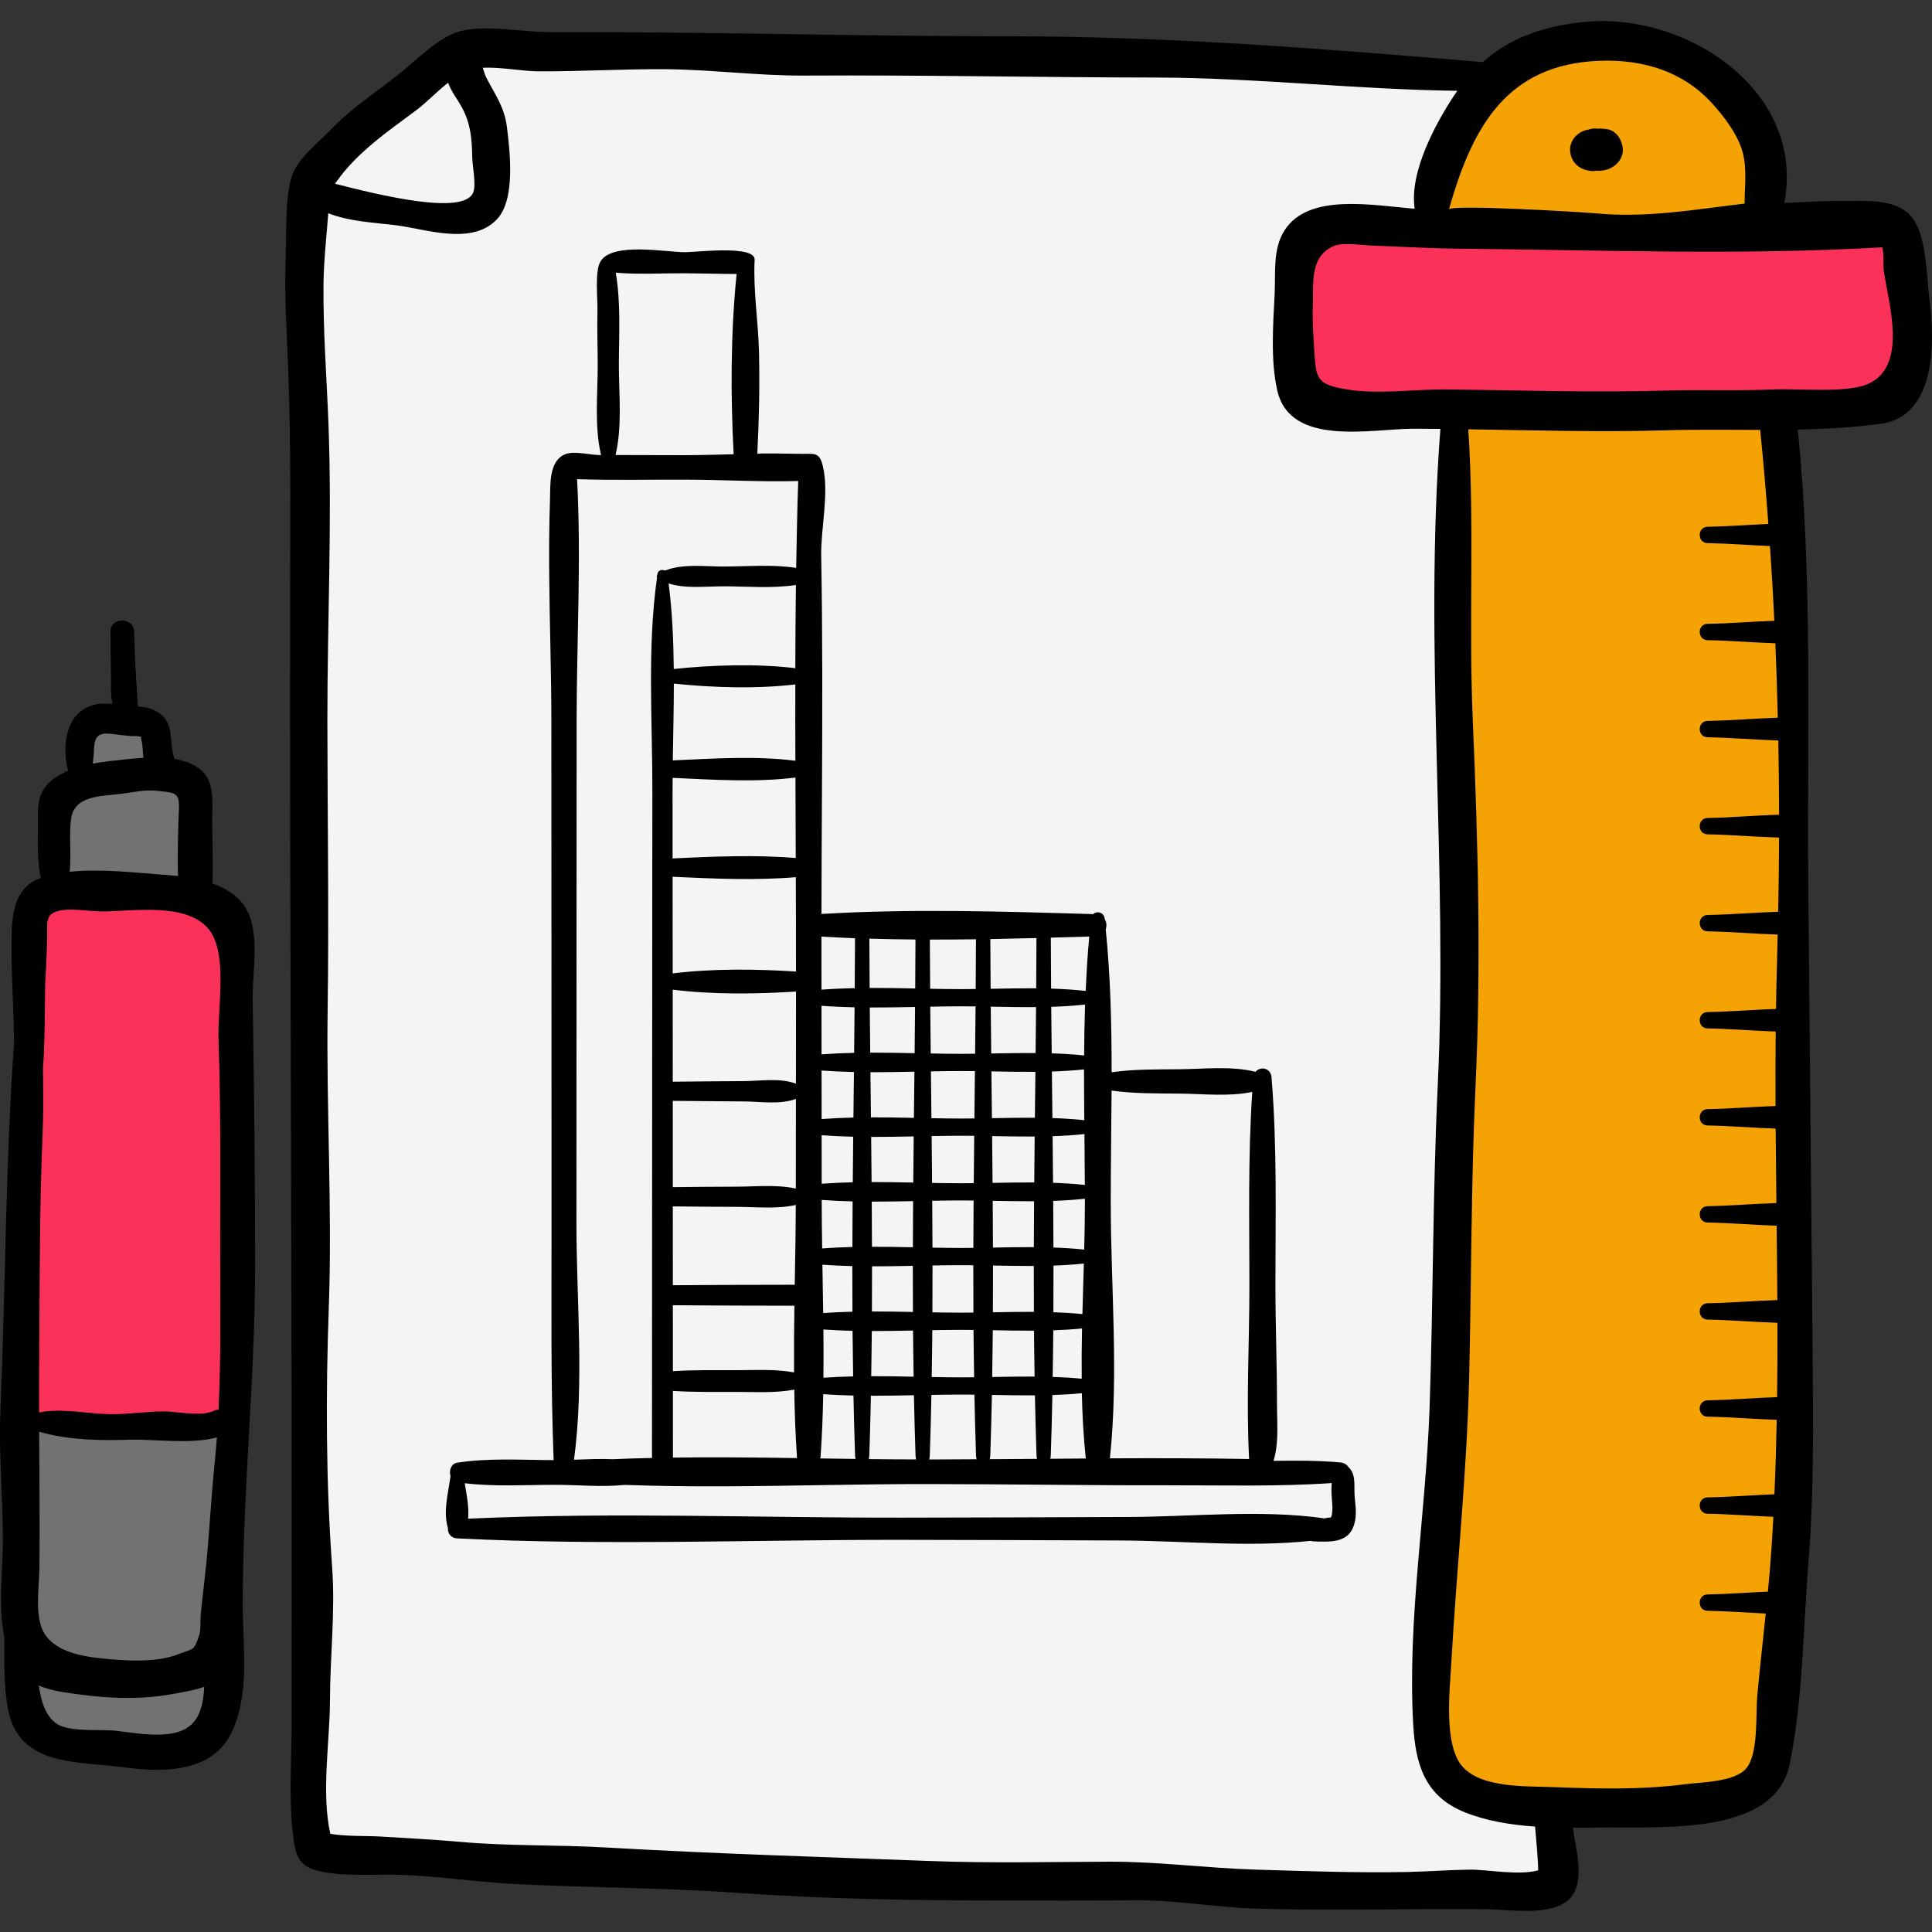 <?xml version="1.0"?>
<svg xmlns="http://www.w3.org/2000/svg" xmlns:xlink="http://www.w3.org/1999/xlink" version="1.1" id="Capa_1" x="0px" y="0px" viewBox="0 0 511.998 511.998" style="enable-background:new 0 0 511.998 511.998;" xml:space="preserve" width="512px" height="512px" class=""><rect x="0" y="0" width="511.998" height="511.998" fill="#333333" stroke="none"/><g><path style="fill:#FC315A" d="M8.179,242.97c0.978,12.789-1.072,25.557-1.416,38.387c-0.468,17.478-0.383,35.046-0.801,52.555  c-0.368,15.423-1.773,30.207-0.291,45.6c0.975,10.134,0.645,20.333,0.643,30.51c-0.002,13.289-2.22,26.596-0.182,39.816  c0.636,4.126,1.461,9.495,5.673,11.612c6.293,3.164,16.479,1.727,23.175,1.455c6.474-0.264,13.921,0.709,20.157-1.725  c5.82-2.272,5.163-8.752,5.222-13.913c0.278-24.139,1.69-48.212,2.909-72.317c1.131-22.364,0.212-44.679,0.446-67.091  c0.184-17.675,0.86-35.006-0.011-52.586c-0.223-4.497,0.188-10.401-2.59-14.165c-3.167-4.291-9.081-4.203-13.907-4.494  c-9.212-0.556-18.483-1.096-27.654-0.707c-1.513,0.064-4.205-0.584-5.627,0.01C10.497,237.346,12.023,239.651,8.179,242.97z" data-original="#B2B2B2" class="active-path" data-old_color="#B2B2B2"/><g>
	<path style="fill:#727272;" d="M17.415,209.208c1.042-2.043,2.725-2.829,3.819-4.896c1.527-2.886-0.744-4.761-0.336-7.416   c0.441-2.871,4.956-5.796,7.412-6.895c3.175-1.421,7.367-1.328,10.566,0.491c3.256,1.852,2.938,3.895,2.573,7.393   c-0.257,2.469-1.466,6.379,1.019,8.054c3.697,2.492,7.769-1.167,9.098,4.479c1.115,4.739,0.072,10.677,0.322,15.576   c0.084,1.648,1.286,6.989,0.204,8.412c-1.991,2.619-10.424,1.81-13.495,1.856c-5.338,0.08-15.721,3.022-20.658,0.108   c-3.859-2.278-3.566-7.369-3.099-11.212c0.569-4.69,0.611-10.863,2.26-15.231C17.194,209.67,17.301,209.431,17.415,209.208z" data-original="#727272" class=""/>
	<path style="fill:#727272;" d="M4.823,376.8c0,12.269-0.654,24.335-1.138,36.524c-0.475,11.968-2.159,25.858,0.848,37.556   c3.039,11.823,15.883,12.166,26.243,13.154c6.537,0.623,14.571,1.664,20.772-0.763c8.852-3.465,7.321-10.778,6.974-18.83   c-0.635-14.7,0.183-29.496,0.707-44.182c0.267-7.492,2.923-16.765,0.701-24.155c-4.38,0.46-8.704,1.974-13.273,2.195   c-6.117,0.296-12.889-0.247-18.946-1.025C24.483,376.86,2.739,372.66,4.823,376.8z" data-original="#727272" class=""/>
</g><path style="fill:#F4F4F4;" d="M83.88,181.877c-0.177,2.864-0.529,5.687-1.184,8.418c-2.054,8.569,0.447,16.951,0.314,25.66  c-0.23,15.041-1.294,30.062-1.796,45.095c-0.361,10.797-1.021,21.581-1.431,32.376c-0.335,8.818,1.344,17.289,1.091,26.248  c-0.632,22.395-1.675,44.78-1.864,67.185c-0.174,20.587,1.416,40.945,2.227,61.44c0.331,8.349,1.692,16.591,1.873,24.975  c0.095,4.414-0.506,11.274,3.029,14.335c2.097,1.816,6.02,2.337,8.615,2.536c6.609,0.508,13.142,0.725,19.787,0.725  c11.831,0,24.009-0.154,35.675,1.222c8.365,0.986,16.494-0.419,24.852-0.131c11.413,0.393,22.787,2.238,34.216,2.279  c12.618,0.045,24.939,1.44,37.486,2.502c4.447,0.376,8.882,0.618,13.31,1.194c3.582,0.466,7.289,1.903,10.927,1.68  c2.602-0.16,4.901-1.39,7.522-1.533c8.731-0.474,18.327,1.765,27.054,2.518c17.636,1.522,35.326,2.611,53.034,2.572  c13.654-0.03,27.121,0.642,40.787-0.393c4.518-0.342,10.749,0.572,13.95-3.502c2.456-3.125,1.908-8.877,1.907-12.566  c-0.001-3.071,0.858-7.448-2.636-8.542c-1.327-0.415-3.457,0.778-4.913,0.788c-2.594,0.018-5.363-0.958-7.873-1.581  c-7.813-1.942-12.727-2.174-16.125-9.944c-5.1-11.666-3.26-23.736-2.824-36.161c1.159-33.05,4.169-65.86,4.901-98.957  c0.347-15.71,0.69-31.511-0.154-47.218c-0.396-7.381-1.046-14.748-1.428-22.131c-0.519-10.031,0.364-19.925,1.366-29.778  c1.074-10.558-0.219-21.165-0.523-31.727c-0.32-11.114-1.106-22.159-1.106-33.301c0-17.114,3.33-36.777-1.045-53.528  c-1.559-5.972-4.735-7.762-10.607-7.553c-7.541,0.268-14.547,0.063-22.093-0.513c-7.344-0.561-9.608-1.955-9.451-9.889  c0.237-11.952,4.137-23.316,6.251-34.937c1.992-10.95,17.648-1.173,24.767-1.419c8.211-0.283,9.47-9.117,9.481-15.492  c0.016-9.65,6.663-16.106,9.741-24.709c-2.757-1.519-6.664-1.233-9.716-1.65c-5.245-0.716-10.379-1.212-15.634-1.77  c-16.17-1.717-33.275-2.104-49.542-2.246c-17.803-0.156-35.193-2.911-52.943-3.348c-22.166-0.546-44.199,1.106-66.346,1.11  c-21.284,0.004-42.53,0.42-63.829,0.373c-8.439-0.019-13.42,0.647-19.754,6.216c-6.395,5.623-12.601,11.523-19.136,16.96  c-3.007,2.502-7.486,5.123-9.579,8.492c-3.884,6.251-2.161,17.858-2.539,24.977c-0.855,16.102,2.875,32.195,2.173,48.39  c-0.667,15.382-0.29,30.847-0.29,46.25C83.854,169.733,84.249,175.893,83.88,181.877z" data-original="#F4F4F4" class=""/><path style="fill:#FC315A" d="M444.278,61.654c-12.976,0.187-25.958,0.128-38.935,0.47c-17.628,0.464-35.225-0.736-52.828-0.036  c-5.714,0.227-9.613,3.623-8.997,9.444c0.5,4.72,0.373,8.695,0.098,13.565c-0.323,5.715-1.855,18.985,4.493,22.233  c4.795,2.453,14.343,0.611,19.396,0.32c11.608-0.669,23.009,0.434,34.595,1.014c21.594,1.082,42.919,0.602,64.511-0.176  c7.95-0.286,15.831-0.702,23.759-1.312c3.769-0.29,5.752,0.104,8.373-2.727c6.751-7.293,7.754-21.052,6.457-30.272  c-1.337-9.504-8.593-12.812-17.336-13.434c-4.947-0.352-9.423,0.603-14.321,0.85c-5.764,0.291-11.527-0.377-17.292-0.199  C452.261,61.516,448.27,61.597,444.278,61.654z" data-original="#FFDC0F" class="" data-old_color="#F5A205"/><g>
	<path style="fill:#F5A205" d="M417.868,11.099c-20.449-1.114-35.907,24.138-39.597,41.889c-1.041,5.008-0.878,6.335,4.164,7.237   c6.888,1.233,14.225,1.703,21.217,1.959c17.855,0.656,36.666-0.283,54.165-4.012c4.231-0.902,8.518-0.819,10.283-4.83   c2.159-4.905,0.4-10.955-1.954-15.37C456.179,19.273,440.227,8.384,417.868,11.099z" data-original="#71D182" class="" data-old_color="#FC315A"/>
	<path style="fill:#F5A205" d="M385.436,110.632c0.556,16.151,0.811,32.371,1.48,48.545c0.783,18.902-1.207,37.698,0.056,56.585   c1.288,19.247-0.789,38.542-0.791,57.79c-0.002,11.244-0.677,22.473-0.741,33.711c-0.049,8.689,0.104,17.498,0.004,26.252   c-0.148,12.92-1.038,25.825-1.583,38.724c-0.815,19.305-2.917,38.515-4.028,57.783c-0.636,11.029-5.164,38.449,7.655,44.838   c6.787,3.382,14.878,3.046,22.182,3.882c9.521,1.091,18.363,1.303,27.965,1.319c12.532,0.021,25.69-2.276,31.686-14.551   c3.675-7.525,3.415-17.235,3.999-25.368c0.938-13.058,1.126-26.139,2.06-39.207c1.497-20.939,1.017-41.506,1.015-62.429   c-0.001-9.216,1.948-19.609,0.028-28.645c-1.865-8.775-1.771-16.885-1.537-25.924c0.564-21.791,1.513-43.608,0.405-65.398   c-0.677-13.305-0.758-26.642-1.215-39.977c-0.709-20.704-3.939-41.389-5.145-62.096c-0.135-2.319,0.532-3.548-1.452-4.904   c-1.523-1.041-4.144-0.468-5.868-0.548c-3.804-0.176-7.569-0.718-11.386-0.763c-9.415-0.111-18.824-0.357-28.231-0.364   c-8.313-0.006-16.332,0.321-24.611-0.014C393.304,109.708,388.465,110.99,385.436,110.632z" data-original="#71D182" class="" data-old_color="#FC315A"/>
</g><path d="M64.684,239.976c-1.945-2.797-4.989-4.621-8.385-5.83c0.199-5.433-0.019-10.901-0.07-16.327  c-0.035-3.737,0.655-8.985-1.673-12.306c-1.767-2.521-4.845-3.775-8.275-4.389c-1.599-4.117,0.1-8.955-3.852-11.986  c-1.757-1.348-3.732-1.775-5.879-1.915c-0.41-6.538-0.9-13.146-0.989-19.732c-0.055-4.053-6.34-4.066-6.304,0  c0.035,3.934,0.101,7.867,0.176,11.801c0.041,2.171-0.187,4.572,0.296,6.717c0.007,0.179,0.031,0.352,0.046,0.527  c-0.682-0.053-1.362-0.087-2.037-0.079c-9.741,0.102-11.704,9.974-9.704,17.794c-2.428,1.021-4.596,2.408-6.122,4.43  c-2.389,3.164-1.769,7.315-1.847,11.073c-0.089,4.274-0.142,8.742,0.729,12.963c-0.222,0.083-0.456,0.155-0.672,0.244  c-6.621,2.744-7.013,9.938-7.074,16.502c-0.084,8.964,0.615,17.853,0.678,26.774c-2.29,32.512-2.266,65.137-3.612,97.77  c-0.475,11.526,0.685,22.929,0.653,34.428c-0.022,8.068-1.309,17.136,0.364,25.298c0.021,6.365-0.195,13.357,1.053,19.525  c3.048,15.062,18.536,13.4,31.03,15.132c10.41,1.444,23.441,1.23,28.343-9.653c4.655-10.334,2.811-21.859,2.78-32.8  c-0.087-30.129,3.259-60.173,3.278-90.373c0.017-23.653-0.29-47.206-0.658-70.848C66.84,257.345,69.212,246.487,64.684,239.976z   M24.964,197.902c0.225-3.707,2.29-3.753,5.64-3.287c1.489,0.207,2.952,0.357,4.45,0.474c0.796-0.075,1.583-0.015,2.361,0.166  c0.002,0.161,0.008,0.364,0.017,0.626c0.489,1.782,0.342,3.365,0.569,4.954c-1.983,0.106-3.821,0.297-5.314,0.46  c-2.423,0.265-5.256,0.541-8.091,1.065C24.778,200.891,24.873,199.4,24.964,197.902z M18.808,217.209  c0.76-6.431,7.804-6.176,13.248-6.829c3.379-0.406,6.194-1.19,9.673-0.789c4.063,0.469,5.843,0.206,5.698,4.278  c-0.215,6.025-0.438,12.203-0.25,18.297c-1.337-0.157-2.636-0.27-3.845-0.354c-7.011-0.486-16.627-1.663-24.868-0.786  C18.935,226.492,18.265,221.804,18.808,217.209z M49.462,457.98c-4.923,3.016-13.512,1.268-18.607,0.698  c-4.054-0.453-12.261,0.388-15.659-1.761c-3.104-1.963-4.312-6.038-4.911-10.237c1.927,0.834,4.093,1.376,6.47,1.75  c9.681,1.523,19.141,2.28,28.82,0.529c2.806-0.508,5.824-0.985,8.555-1.938C53.889,451.311,53.07,455.769,49.462,457.98z   M56.851,388.064c-0.913,8.877-1.32,17.763-2.223,26.648c-0.444,4.362-1.003,8.721-1.432,13.084  c-0.155,1.581,0.081,4.078-0.407,5.556c-1.423,4.316-1.506,3.436-5.328,4.962c-6.078,2.426-14.375,1.818-20.774,1.153  c-6.315-0.656-14.05-2.366-15.901-8.841c-1.368-4.787-0.376-10.516-0.33-15.44c0.11-11.931-0.016-23.855-0.074-35.783  c7.483,2.245,16.292,2.393,23.668,2.142c6.776-0.23,16.403,1.299,23.426-0.617C57.301,383.31,57.095,385.688,56.851,388.064z   M57.907,275.293c0.651,18.618,0.422,37.399,0.44,56.054c0.013,14.071,0.247,28.172-0.43,42.228c-0.462,0.022-0.942,0.13-1.432,0.36  c-3.342,1.57-9.467,0.092-13.12,0.1c-4.839,0.01-9.568,0.818-14.393,0.731c-5.935-0.107-12.664-1.66-18.616-0.454  c-0.012-4.455-0.008-8.911,0.03-13.368c0.17-20.096,0.028-40.395,0.911-60.486c0.254-5.781,0.16-11.553,0.097-17.326  c0.066-1.189,0.164-2.374,0.218-3.565c0.281-6.28,0.267-12.58,0.36-18.874c0.304-5.393,0.584-10.792,0.535-16.182  c0.205-0.993,0.523-1.811,1.061-2.238c2.783-2.204,9.674-0.724,13.16-0.725c8.409-0.001,22.294-2.474,28.379,4.464  C60.538,252.207,57.618,267.029,57.907,275.293z" data-original="#000000" class="" style="fill:#000000"/><path d="M421.596,45.307c0.502,0.057,1.003,0.012,1.502-0.059c0.973,0.063,1.974-0.05,2.925-0.365  c2.227-0.736,4.153-2.824,4.042-5.309c-0.1-2.239-1.615-4.919-4.042-5.309c-1.076-0.173-1.778-0.228-2.606-0.168  c-0.856-0.127-1.747-0.031-2.55,0.272c-2.597,0.36-4.896,2.74-4.775,5.433C416.238,43.062,418.52,44.961,421.596,45.307z" data-original="#000000" class="" style="fill:#000000"/><path d="M357.457,388.877c-0.029-0.031-0.072-0.041-0.103-0.069c-0.41-0.644-1.088-1.151-2.113-1.244  c-5.87-0.535-11.825-0.519-17.769-0.423c0.144-0.445,0.278-0.895,0.386-1.357c1.008-4.307,0.551-9.267,0.555-13.295  c0.012-10.556-0.412-21.107-0.415-31.663c-0.006-18.399,0.485-37.011-1.035-55.358c-0.206-2.49-3-2.947-4.234-1.434  c-6.385-1.579-13.47-0.742-19.985-0.676c-6.053,0.061-12.158-0.046-18.15,0.802c-0.001-12.691-0.296-25.38-1.566-37.882  c0.308-0.868,0.222-1.877-0.25-2.667c-0.003-0.027-0.005-0.053-0.008-0.08c-0.203-1.792-2.061-2.214-3.059-1.278  c-23.717-0.704-48.146-1.46-72.014-0.044c0.029-21.077,0.243-42.154,0.212-63.232c-0.016-10.539-0.091-21.079-0.281-31.617  c-0.133-7.381,2.15-16.623,0.443-23.793c-0.954-4.007-2.228-3.198-6.557-3.305c-0.913-0.023-10.812-0.188-10.822,0.001  c0.465-8.967,0.653-17.951,0.449-26.929c-0.186-8.189-1.574-16.366-1.154-24.479c0.204-3.958-15.167-2.041-18.371-2.021  c-5.013,0.031-19.475-2.805-22.519,2.519c-1.527,2.673-0.673,9.964-0.762,13.155c-0.132,4.745,0.067,9.493,0.07,14.238  c0.005,7.723-0.93,16.235,0.89,23.86c-2.681,0.032-6.86-1.164-9.336-0.289c-4.641,1.642-4.072,8.414-4.204,12.223  c-0.234,6.692-0.264,13.388-0.206,20.083c0.109,12.773,0.558,25.542,0.568,38.316c0.017,22.184,0.02,44.367,0.028,66.551  c0.007,22.184,0.015,44.368,0.023,66.551c0.007,21.072-0.247,41.915,0.55,62.906c-8.495-0.027-17.151-0.618-25.555,0.678  c-1.637,0.253-2.221,2.125-1.771,3.556c-0.593,4.527-2.02,9.315-0.688,13.749c-0.097,1.299,0.694,2.665,2.428,2.753  c39.175,1.977,78.795,0.329,118.02,0.387c19.299,0.028,38.598,0.093,57.896,0.172c16.348,0.067,33.911,1.861,50.328,0.09  c0.235,0.09,0.495,0.146,0.781,0.155c4.902,0.159,9.732,0.402,10.918-5.296c0.549-2.636-0.016-4.852-0.123-7.463  C358.849,393.2,359.291,390.833,357.457,388.877z M294.36,318.98c-0.009-9.915,0.168-19.936,0.218-29.97  c5.996,0.851,12.107,0.743,18.165,0.804c6.221,0.063,12.969,0.852,19.124-0.452c-1.16,17.084-0.758,34.365-0.763,51.463  c-0.005,15.112-0.878,30.629-0.076,45.828c-12.29-0.225-24.594-0.241-36.898-0.179C296.492,364.468,294.381,341.076,294.36,318.98z   M287.745,386.517c-3.138,0.021-6.276,0.048-9.413,0.072c0.055-0.259,0.12-0.507,0.13-0.819c0.185-5.348,0.32-10.707,0.429-16.071  c2.615-0.082,5.221-0.232,7.809-0.49C286.827,375.041,287.132,380.827,287.745,386.517z M287.51,318.98  c-0.004,4.017-0.087,8.087-0.189,12.174c-2.699-0.286-5.418-0.46-8.15-0.551c-0.013-4.118-0.031-8.236-0.062-12.356  c2.813-0.093,5.615-0.275,8.396-0.576C287.506,318.107,287.511,318.545,287.51,318.98z M217.759,318.05v-0.057  c2.721,0.201,5.452,0.33,8.194,0.391c-0.03,4.028-0.047,8.054-0.061,12.08c-2.679,0.061-5.349,0.187-8.011,0.381  C217.816,326.57,217.763,322.301,217.759,318.05z M263.141,330.62c-0.013-4.131-0.031-8.262-0.062-12.394  c3.648,0.068,7.308,0.132,10.962,0.117c-0.03,4.055-0.048,8.109-0.061,12.161C270.367,330.491,266.747,330.553,263.141,330.62z   M254.655,330.72c-2.506-0.002-5.022-0.04-7.543-0.086c-0.014-4.139-0.031-8.28-0.062-12.42c2.542-0.046,5.08-0.085,7.605-0.086  c1.116-0.001,2.237,0.012,3.358,0.024c-0.031,4.183-0.049,8.364-0.063,12.545C256.85,330.708,255.749,330.721,254.655,330.72z   M231.081,330.406c-0.013-3.987-0.03-7.975-0.059-11.964c3.652,0.003,7.309-0.058,10.961-0.132  c-0.031,4.076-0.048,8.152-0.061,12.227C238.309,330.463,234.693,330.404,231.081,330.406z M263.04,313.474  c-0.036-4.133-0.074-8.266-0.119-12.398c3.753,0.069,7.52,0.137,11.279,0.118c-0.044,4.054-0.081,8.109-0.117,12.164  C270.402,313.341,266.713,313.406,263.04,313.474z M258.052,313.548c-1.134,0.012-2.269,0.025-3.397,0.024  c-2.539-0.002-5.09-0.041-7.645-0.087c-0.035-4.139-0.074-8.278-0.119-12.415c2.595-0.048,5.186-0.087,7.764-0.09  c1.169-0.001,2.343,0.012,3.518,0.025C258.127,305.185,258.088,309.366,258.052,313.548z M242.023,313.39  c-3.681-0.074-7.365-0.136-11.045-0.133c-0.035-3.988-0.072-7.976-0.115-11.963c3.757,0.005,7.52-0.06,11.278-0.135  C242.097,305.235,242.059,309.313,242.023,313.39z M230.807,296.108c-0.045-3.988-0.09-7.977-0.135-11.962  c3.884,0.008,7.775-0.061,11.659-0.14c-0.046,4.078-0.092,8.158-0.138,12.239C238.4,296.169,234.601,296.103,230.807,296.108z   M225.994,313.314c-2.756,0.061-5.503,0.19-8.24,0.392l-0.013-12.862c2.779,0.205,5.57,0.335,8.369,0.395  C226.067,305.263,226.029,309.288,225.994,313.314z M225.876,335.53c-0.005,4.029,0.011,8.056,0.031,12.082  c-2.593,0.058-5.179,0.177-7.756,0.36c-0.06-4.275-0.133-8.549-0.206-12.816C220.58,335.346,223.223,335.471,225.876,335.53z   M231.097,335.589c3.601,0.002,7.207-0.057,10.809-0.13c-0.005,4.077,0.011,8.152,0.031,12.225  c-3.623-0.073-7.249-0.133-10.871-0.131C231.086,343.567,231.101,339.58,231.097,335.589z M247.127,335.361  c2.516-0.045,5.028-0.083,7.528-0.085c1.09-0.001,2.185,0.012,3.281,0.023c-0.005,4.184,0.01,8.365,0.032,12.546  c-1.106,0.012-2.213,0.025-3.313,0.024c-2.511-0.002-5.033-0.04-7.559-0.086C247.116,343.643,247.132,339.504,247.127,335.361z   M263.157,335.376c3.597,0.067,7.205,0.13,10.808,0.116c-0.005,4.056,0.011,8.109,0.032,12.161  c-3.625-0.014-7.255,0.049-10.872,0.116C263.146,343.639,263.162,339.509,263.157,335.376z M279.187,335.393  c2.694-0.091,5.377-0.261,8.042-0.541c-0.127,4.447-0.262,8.918-0.38,13.396c-2.549-0.257-5.116-0.411-7.694-0.497  C279.176,343.633,279.192,339.514,279.187,335.393z M279.069,313.451c-0.036-4.116-0.074-8.232-0.118-12.346  c2.826-0.09,5.64-0.269,8.434-0.568c0.047,4.51,0.086,9.006,0.106,13.489C284.703,313.725,281.893,313.544,279.069,313.451z   M278.899,296.297c-0.046-4.112-0.093-8.225-0.139-12.334c2.854-0.088,5.695-0.263,8.517-0.561c-0.006,4.489,0.03,8.977,0.073,13.46  C284.552,296.564,281.732,296.387,278.899,296.297z M274.254,296.211c-3.796-0.02-7.598,0.048-11.384,0.118  c-0.046-4.136-0.094-8.271-0.14-12.404c3.88,0.072,7.774,0.142,11.661,0.12C274.345,288.098,274.299,292.154,274.254,296.211z   M258.222,296.399c-1.191,0.014-2.383,0.026-3.567,0.025c-2.596-0.002-5.203-0.042-7.815-0.09  c-0.046-4.138-0.093-8.275-0.139-12.409c2.659-0.049,5.313-0.091,7.955-0.093c1.232-0.001,2.47,0.012,3.708,0.027  C258.316,288.036,258.269,292.217,258.222,296.399z M254.655,279.276c-2.659-0.002-5.329-0.044-8.003-0.094  c-0.045-4.137-0.088-8.272-0.123-12.403c2.717-0.051,5.429-0.094,8.127-0.096c1.29-0.001,2.584,0.012,3.881,0.027  c-0.036,4.176-0.08,8.356-0.124,12.538C257.156,279.264,255.902,279.277,254.655,279.276z M242.382,279.101  c-3.919-0.08-7.845-0.15-11.763-0.142c-0.043-3.989-0.084-7.977-0.119-11.961c3.999,0.01,8.005-0.062,12.004-0.144  C242.469,270.934,242.426,275.017,242.382,279.101z M226.165,296.164c-2.819,0.06-5.629,0.189-8.429,0.396l-0.013-12.865  c2.848,0.211,5.708,0.34,8.578,0.399C226.256,288.115,226.21,292.139,226.165,296.164z M218.21,352.324  c2.565,0.18,5.14,0.298,7.723,0.355c0.033,4.029,0.093,8.054,0.159,12.077c-2.635,0.057-5.262,0.174-7.881,0.358  C218.252,360.856,218.254,356.592,218.21,352.324z M231.039,352.738c3.639,0.002,7.283-0.058,10.923-0.131  c0.033,4.081,0.093,8.156,0.161,12.23c-3.745-0.076-7.496-0.14-11.24-0.135C230.947,360.715,231.007,356.729,231.039,352.738z   M247.072,352.51c2.535-0.046,5.065-0.084,7.583-0.086c1.108-0.001,2.222,0.012,3.335,0.024c0.033,4.185,0.095,8.365,0.164,12.543  c-1.169,0.013-2.337,0.026-3.499,0.025c-2.573-0.002-5.157-0.042-7.746-0.089C246.977,360.791,247.039,356.653,247.072,352.51z   M263.102,352.523c3.633,0.068,7.28,0.131,10.92,0.116c0.033,4.058,0.093,8.111,0.16,12.163c-3.749-0.018-7.503,0.048-11.243,0.117  C263.007,360.79,263.068,356.659,263.102,352.523z M279.131,352.543c2.552-0.085,5.094-0.235,7.619-0.487  c-0.097,4.449-0.125,8.891-0.087,13.318c-2.549-0.253-5.117-0.399-7.695-0.482C279.037,360.778,279.098,356.663,279.131,352.543z   M287.305,279.708c-2.846-0.301-5.714-0.478-8.595-0.566c-0.044-4.109-0.087-8.218-0.123-12.322c3.006-0.088,5.997-0.277,8.966-0.6  C287.4,270.709,287.334,275.207,287.305,279.708z M274.442,279.064c-3.921-0.023-7.85,0.048-11.761,0.12  c-0.044-4.139-0.088-8.277-0.124-12.41c3.994,0.073,8.004,0.147,12.006,0.121C274.528,270.948,274.486,275.005,274.442,279.064z   M262.524,262.038c-0.033-4.395-0.063-8.788-0.075-13.174c4.085-0.072,8.159-0.17,12.225-0.276  c-0.012,4.437-0.043,8.883-0.076,13.329C270.573,261.89,266.539,261.965,262.524,262.038z M258.568,262.1  c-1.308,0.016-2.614,0.029-3.913,0.028c-2.71-0.002-5.433-0.045-8.16-0.097c-0.032-4.349-0.062-8.696-0.074-13.036  c4.075,0.006,8.15-0.024,12.222-0.08C258.63,253.304,258.6,257.701,258.568,262.1z M242.538,261.956  c-4.023-0.082-8.053-0.156-12.075-0.145c-0.032-4.358-0.062-8.716-0.074-13.065c4.068,0.122,8.142,0.202,12.223,0.232  C242.6,253.298,242.57,257.626,242.538,261.956z M226.353,279.012c-2.888,0.059-5.767,0.188-8.635,0.401l-0.013-12.868  c2.911,0.216,5.834,0.345,8.768,0.403C226.439,270.966,226.397,274.989,226.353,279.012z M217.465,385.942  c0.382-5.468,0.592-10.963,0.698-16.473c2.661,0.188,5.332,0.306,8.012,0.363c0.108,5.32,0.242,10.634,0.426,15.939  c0.011,0.327,0.077,0.589,0.137,0.858c-3.121-0.042-6.24-0.083-9.367-0.132C217.412,386.318,217.451,386.139,217.465,385.942z   M230.373,385.77c0.182-5.286,0.316-10.582,0.424-15.883c3.8,0.005,7.605-0.06,11.405-0.137c0.108,5.347,0.244,10.689,0.428,16.021  c0.013,0.378,0.082,0.691,0.158,0.991c-4.179-0.009-8.364-0.034-12.56-0.084C230.294,386.396,230.361,386.116,230.373,385.77z   M246.402,385.77c0.185-5.361,0.322-10.732,0.43-16.108c2.615-0.048,5.225-0.089,7.822-0.09c1.187-0.001,2.38,0.012,3.573,0.025  c0.109,5.398,0.246,10.791,0.432,16.173c0.013,0.361,0.08,0.656,0.151,0.947c-4.191,0.024-8.382,0.056-12.569,0.061  C246.321,386.474,246.389,386.154,246.402,385.77z M262.432,385.77c0.185-5.359,0.322-10.729,0.43-16.103  c3.793,0.07,7.6,0.138,11.4,0.118c0.108,5.335,0.243,10.665,0.427,15.984c0.011,0.322,0.076,0.58,0.135,0.846  c-4.181,0.034-8.361,0.056-12.54,0.084C262.352,386.414,262.42,386.124,262.432,385.77z M287.718,262.608  c-3.032-0.336-6.09-0.529-9.164-0.619c-0.033-4.504-0.065-9.008-0.077-13.502c3.406-0.095,6.805-0.194,10.186-0.294  C288.216,252.975,287.931,257.786,287.718,262.608z M217.69,248.206c2.957,0.176,5.923,0.317,8.894,0.43  c-0.012,4.403-0.043,8.814-0.075,13.226c-2.946,0.057-5.883,0.188-8.808,0.405l-0.013-12.497  C217.688,249.248,217.69,248.727,217.69,248.206z M164.007,96.746c0.006-8.186,0.556-16.428-0.829-24.48  c6.118,0.52,12.449,0.114,18.438,0.151c4.51,0.028,9.057,0.184,13.596,0.189c-1.606,15.719-1.606,32.151-0.792,47.778  c-4.315,0.108-8.605,0.226-12.804,0.241c-6.121,0.023-12.306-0.058-18.495-0.04C164.935,112.965,164.001,104.462,164.007,96.746z   M152.76,324.042c0.008-22.184,0.015-44.367,0.023-66.551c0.008-22.183,0.011-44.367,0.028-66.551  c0.016-21.15,1.249-42.766,0.121-63.953c9.571,0.323,19.208,0.084,28.684,0.12c10.092,0.037,19.855,0.629,29.919,0.366  c-0.259,7.674-0.419,15.35-0.541,23.026c-6.261-0.97-12.833-0.382-19.147-0.363c-5.094,0.015-10.836-0.828-15.62,1.071  c-0.738-0.35-1.846-0.088-1.982,0.815c-0.014,0.089-0.02,0.179-0.033,0.268c-0.174,0.232-0.211,0.529-0.096,0.789  c-2.639,18.607-1.193,38.259-1.231,57.002c-0.039,19.232-0.031,38.465-0.046,57.697c-0.032,39.53-0.057,79.06-0.057,118.591  c-3.469,0.078-6.934,0.185-10.392,0.331c-3.411-0.133-6.881,0.011-10.276,0.135C154.859,366.424,152.753,344.479,152.76,324.042z   M210.788,201.604c-10.522-1.341-21.855-0.567-32.488-0.093c0.096-6.737,0.266-13.547,0.275-20.351  c10.392,1.083,21.857,1.43,32.026,0.231c0.062-0.007,0.103-0.036,0.162-0.047c-0.004,3.42-0.016,6.839-0.008,10.259  C210.761,194.939,210.777,198.269,210.788,201.604z M210.765,177.106c-0.06-0.011-0.102-0.041-0.165-0.048  c-10.176-1.2-21.643-0.853-32.046,0.233c-0.072-7.629-0.4-15.226-1.363-22.665c4.581,1.45,9.897,0.739,14.655,0.753  c6.291,0.018,12.838,0.603,19.078-0.353C210.828,162.385,210.786,169.745,210.765,177.106z M178.257,206.143  c10.655,0.475,22.009,1.252,32.546-0.093c0.026,7.111,0.049,14.221,0.074,21.331c-10.672-0.888-21.916-0.392-32.63,0.109  c-0.005-5.803-0.003-11.607-0.014-17.41C178.231,208.776,178.248,207.457,178.257,206.143z M210.894,232.462  c0.012,3.408,0.027,6.816,0.035,10.223c0.013,4.926,0.012,9.852,0.015,14.779c-10.558-0.666-22.057-0.819-32.674,0.5  c-0.007-8.537-0.014-17.074-0.02-25.61C188.967,232.856,200.218,233.352,210.894,232.462z M210.95,262.772  c0,0.844,0.003,1.687,0.002,2.531c-0.008,7.291-0.015,14.582-0.023,21.873c-4.334-1.592-9.334-0.69-13.979-0.669  c-6.221,0.027-12.441,0.091-18.662,0.157c-0.004-6.295-0.004-12.59-0.009-18.884c-0.001-1.835-0.003-3.67-0.004-5.506  C188.898,263.593,200.393,263.438,210.95,262.772z M196.951,291.886c4.644,0.02,9.642,0.921,13.975-0.668  c-0.008,7.542-0.016,15.083-0.023,22.624l-0.001,1.143c-5.05-1.122-10.556-0.519-15.7-0.507c-5.634,0.013-11.266,0.065-16.9,0.126  c-0.005-7.625-0.005-15.25-0.011-22.874C184.511,291.795,190.73,291.858,196.951,291.886z M195.201,319.831  c5.176,0.012,10.623,0.622,15.688-0.504c-0.021,7.019-0.152,14.077-0.274,21.145c-10.767,0.001-21.533,0.051-32.301,0.129  c-0.004-6.965-0.006-13.93-0.01-20.895C183.937,319.767,189.568,319.818,195.201,319.831z M210.527,346.026  c-0.09,5.895-0.134,11.793-0.095,17.68c-5.026-0.932-10.182-0.604-15.288-0.594c-5.606,0.012-11.224-0.102-16.819,0.264  c-0.003-5.826-0.005-11.652-0.008-17.478C189.054,345.975,199.789,346.025,210.527,346.026z M195.144,368.866  c5.131,0.011,10.296,0.343,15.345-0.604c0.097,5.913,0.292,11.813,0.702,17.68c-0.011,0.164,0.004,0.31,0.014,0.461  c-10.958-0.163-21.93-0.277-32.868-0.13c0-5.89-0.005-11.78-0.008-17.669C183.921,368.968,189.54,368.854,195.144,368.866z   M352.953,401.502c-0.125,0.271-0.204,0.47-0.259,0.627c-0.043,0.016-0.067,0.023-0.114,0.042c-0.461-0.029-0.993,0.063-1.546,0.221  c-16.747-2.404-34.894-0.449-51.759-0.38c-20.041,0.083-40.082,0.152-60.123,0.181c-38.255,0.057-76.881-1.484-115.107,0.272  c0.294-3.086-0.37-6.281-0.889-9.397c7.883,0.947,15.956,0.434,23.886,0.422c5.937-0.009,12.402,0.66,18.49,0.023  c8.812,0.317,17.631,0.404,26.447,0.371c17.982-0.069,35.96-0.616,53.943-0.596c21.184,0.023,42.367,0.372,63.552,0.328  c14.421-0.029,29.062,0.393,43.451-0.59c-0.209,2.095,0.056,4.374,0.171,6.176C353.148,400.015,353.009,400.707,352.953,401.502z" data-original="#000000" class="" style="fill:#000000"/><path d="M511.34,79.467c-0.768-5.855-0.713-15.489-3.919-20.816c-3.588-5.957-11.781-5.398-17.799-5.419  c-5.614-0.02-11.185,0.279-16.756,0.546c5.651-29.627-25.9-50.772-53.308-47.932c-10.6,1.098-19.422,4.22-26.63,10.618  c-41.968-3.559-83.513-6.846-125.729-6.85C226.72,9.61,186.361,8.391,145.971,8.513c-7.171,0.022-15.976-1.824-22.935-0.505  c-6.38,1.209-12.402,7.751-17.362,11.663c-6.216,4.903-12.622,9.063-18.139,14.814c-2.978,3.103-8.378,7.366-9.942,11.534  c-2.194,5.851-1.611,15.555-1.869,21.882c-0.406,9.929,0.262,19.746,0.642,29.653c0.831,21.696,0.53,43.136,0.51,64.827  c-0.073,81.132,0.429,162.215,0.419,243.306c-0.002,17.159-0.01,34.222-0.014,51.387c-0.003,9.776-0.824,19.991,0.426,29.698  c0.626,4.86,1.366,7.718,6.526,9.012c6.643,1.665,15.611,0.797,22.466,1.078c9.925,0.408,19.896,1.903,29.854,2.421  c19.454,1.013,38.95,0.941,58.401,2.315c23.549,1.663,47.409,2.053,71.048,2.059c11.706,0.003,23.413,0.03,35.118-0.06  c10.537-0.081,20.949,1.858,31.485,2.186c20.507,0.638,40.763-0.024,61.227,0.168c5.988,0.056,17.276,2.042,22.107-2.733  c4.278-4.228,1.698-13.216,0.863-18.843c3.373,0.006,6.69-0.054,9.862-0.092c14.473-0.171,43.752,1.905,47.581-16.635  c3.556-17.218,3.588-35.87,4.992-53.381c1.478-18.441,1.301-36.962,1.129-55.445c-0.385-41.381-0.771-82.762-1.157-124.143  c-0.374-40.151,1.238-80.865-2.779-120.843c7.438-0.152,14.829-0.55,22.052-1.55C513.026,110.27,512.814,90.714,511.34,79.467z   M421.59,16.245c11.911-0.951,23.601,1.899,31.893,10.888c3.393,3.678,7.107,8.544,8.367,13.327c1.162,4.412,0.47,9.005,0.49,13.496  c-13.074,1.526-25.852,3.878-39.421,2.583c-3.412-0.326-38.551-2.424-38.948-1.034C389.667,35.561,397.955,18.131,421.59,16.245z   M89.276,48.019c5.319-7.615,13.738-13.379,21.064-18.826c2.259-1.679,5.324-4.799,8.411-7.283c0.036,0.101,0.066,0.183,0.079,0.217  c0.843,2.251,2.291,4.024,3.451,6.102c2.49,4.461,2.771,8.599,2.874,13.581c0.047,2.272,1.073,7.062,0.255,9.175  c-2.432,6.282-25.224,0.626-36.633-2.291C88.913,48.522,89.069,48.316,89.276,48.019z M389.373,495.47  c-5.5,0.076-10.966,0.517-16.482,0.625c-13.411,0.263-26.837-0.226-40.286-0.636c-13.006-0.397-25.681-2.146-38.733-2.096  c-15.694,0.06-31.467,0.422-47.149-0.17c-28.698-1.083-57.29-1.922-85.965-3.583c-13.012-0.754-26.015-0.342-39.047-1.516  c-6.984-0.629-13.869-0.947-20.835-1.392c-3.501-0.224-9.145,0.007-13.33-0.718c-2.453-10.815-0.124-24.582-0.102-35.255  c0.025-11.746,1.433-23.625,0.578-35.38c-1.648-22.671-1.706-46.024-0.888-68.75c0.948-26.314-0.682-52.661-0.307-78.997  c0.363-25.487-0.045-51.021-0.069-76.481c-0.025-26.209,1.271-52.566,0.292-78.711c-0.464-12.392-1.455-24.814-1.317-37.207  c0.07-6.314,0.798-12.434,1.261-18.696c5.628,2.234,12.4,2.493,17.989,3.194c7.799,0.979,20.066,5.466,26.727-1.598  c4.965-5.265,3.412-18.062,2.656-24.249c-0.665-5.439-2.929-8.36-5.341-12.995c-0.499-0.958-0.808-1.933-1.062-2.901  c4.7-0.221,10.617,0.916,14.437,0.942c11.342,0.076,22.639-0.644,34.011-0.556c12.307,0.096,24.472,1.756,36.788,1.684  c30.924-0.18,61.838,0.479,92.747,0.521c26.8,0.036,53.476,3.178,80.269,3.518c-0.245,0.349-0.496,0.684-0.736,1.045  c-4.674,7.039-12.094,20.314-10.572,30.198c-11.287-0.892-28.036-4.227-34.461,5.688c-3.212,4.957-2.377,11.33-2.651,16.894  c-0.396,8.064-1.12,17.535,0.678,25.527c3.416,15.179,24.974,10.177,36.299,10.198c2.316,0.004,4.631,0.024,6.946,0.047  c-4.447,57.941,2.05,116.018-0.704,174.062c-1.35,28.456-1.18,56.949-2.166,85.432c-0.962,27.787-5.893,55.923-4.34,83.73  c0.588,10.539,2.98,19.077,13.674,23.382c5.726,2.305,12.135,3.339,18.633,3.787c0.277,3.715,0.75,7.755,0.815,11.606  C402.285,497.096,394.175,495.404,389.373,495.47z M471.237,241.63c-6.25,0.185-12.534,0.754-18.7,0.851  c-2.788,0.044-2.793,4.29,0,4.334c6.12,0.096,12.356,0.657,18.56,0.846c-0.059,2.431-0.096,4.868-0.169,7.295  c-0.125,4.141-0.206,8.28-0.271,12.418c-6.059,0.202-12.145,0.735-18.12,0.829c-2.788,0.044-2.793,4.29,0,4.334  c5.949,0.093,12.007,0.622,18.039,0.826c-0.066,6.581-0.073,13.16-0.045,19.738c-6.017,0.205-12.06,0.731-17.994,0.825  c-2.788,0.044-2.793,4.29,0,4.334c5.947,0.093,12.002,0.622,18.032,0.826c0.047,6.578,0.117,13.154,0.193,19.729  c-6.094,0.199-12.215,0.739-18.225,0.833c-2.788,0.044-2.793,4.29,0,4.334c6.032,0.094,12.177,0.639,18.293,0.836  c0.075,6.571,0.142,13.141,0.181,19.71c-6.176,0.192-12.382,0.747-18.474,0.843c-2.788,0.044-2.793,4.29,0,4.334  c6.101,0.096,12.316,0.652,18.501,0.844c0.018,6.568-0.004,13.136-0.087,19.704c-6.156,0.194-12.342,0.745-18.414,0.84  c-2.788,0.044-2.793,4.29,0,4.334c6.039,0.095,12.19,0.64,18.313,0.837c-0.123,6.578-0.322,13.158-0.613,19.738  c-5.92,0.212-11.863,0.722-17.7,0.814c-2.788,0.044-2.793,4.29,0,4.334c5.746,0.09,11.594,0.585,17.422,0.803  c-0.157,2.947-0.328,5.894-0.528,8.841c-0.25,3.669-0.57,7.333-0.918,10.995c-5.348,0.239-10.706,0.666-15.976,0.749  c-2.788,0.044-2.793,4.29,0,4.334c5.081,0.08,10.241,0.484,15.397,0.727c-0.744,7.232-1.554,14.458-2.232,21.69  c-0.459,4.893,0.376,15.341-2.894,19.298c-3.046,3.685-11.962,3.688-16.076,4.225c-12.068,1.573-23.777,1.202-35.837,0.762  c-6.678-0.243-18.009,0.208-23.13-5.199c-5.271-5.565-3.571-20.291-3.182-27.244c1.427-25.457,4.163-50.761,4.764-76.274  c0.606-25.738,0.485-51.423,1.687-77.125c1.506-32.214,0.654-64.895-0.742-97.081c-1.113-25.648,0.512-51.292-1.179-76.888  c17.416,0.266,34.814,0.778,52.244,0.269c8.249-0.241,16.678-0.118,25.112-0.113c0.847,8.277,1.539,16.592,2.161,24.922  c-5.386,0.238-10.782,0.67-16.091,0.753c-2.788,0.044-2.793,4.29,0,4.334c5.45,0.085,10.991,0.536,16.52,0.77  c0.452,6.593,0.849,13.194,1.169,19.806c-5.916,0.212-11.855,0.721-17.689,0.813c-2.788,0.044-2.793,4.29,0,4.334  c5.921,0.093,11.948,0.617,17.952,0.823c0.28,6.569,0.491,13.142,0.649,19.718c-6.218,0.188-12.468,0.751-18.601,0.847  c-2.788,0.044-2.793,4.29,0,4.334c6.177,0.097,12.471,0.668,18.731,0.852c0.122,6.561,0.195,13.121,0.205,19.677  c-6.328,0.177-12.692,0.762-18.936,0.86c-2.788,0.044-2.793,4.29,0,4.334c6.245,0.098,12.609,0.683,18.938,0.86  C471.451,228.521,471.366,235.079,471.237,241.63z M495.351,101.612c-5.598,2.694-18.853,1.299-25.245,1.587  c-9.553,0.431-19.181,0.023-28.751,0.306c-19.419,0.576-38.76-0.104-58.177-0.299c-8.424-0.085-18.091,1.388-26.385-0.027  c-7.621-1.3-8.038-2.6-8.485-9.976c-0.265-4.383-0.556-8.163-0.383-12.558c0.209-5.302-0.936-12.741,5.58-15.456  c2.434-1.014,7.371-0.209,9.885-0.115c8.014,0.3,15.815,0.765,23.854,0.84c37.387,0.349,74.227,1.784,111.587-0.376  c0.496,1.741,0.191,4.798,0.374,6.119C500.374,80.054,505.685,96.639,495.351,101.612z" data-original="#000000" class="" style="fill:#000000"/></g> </svg>
